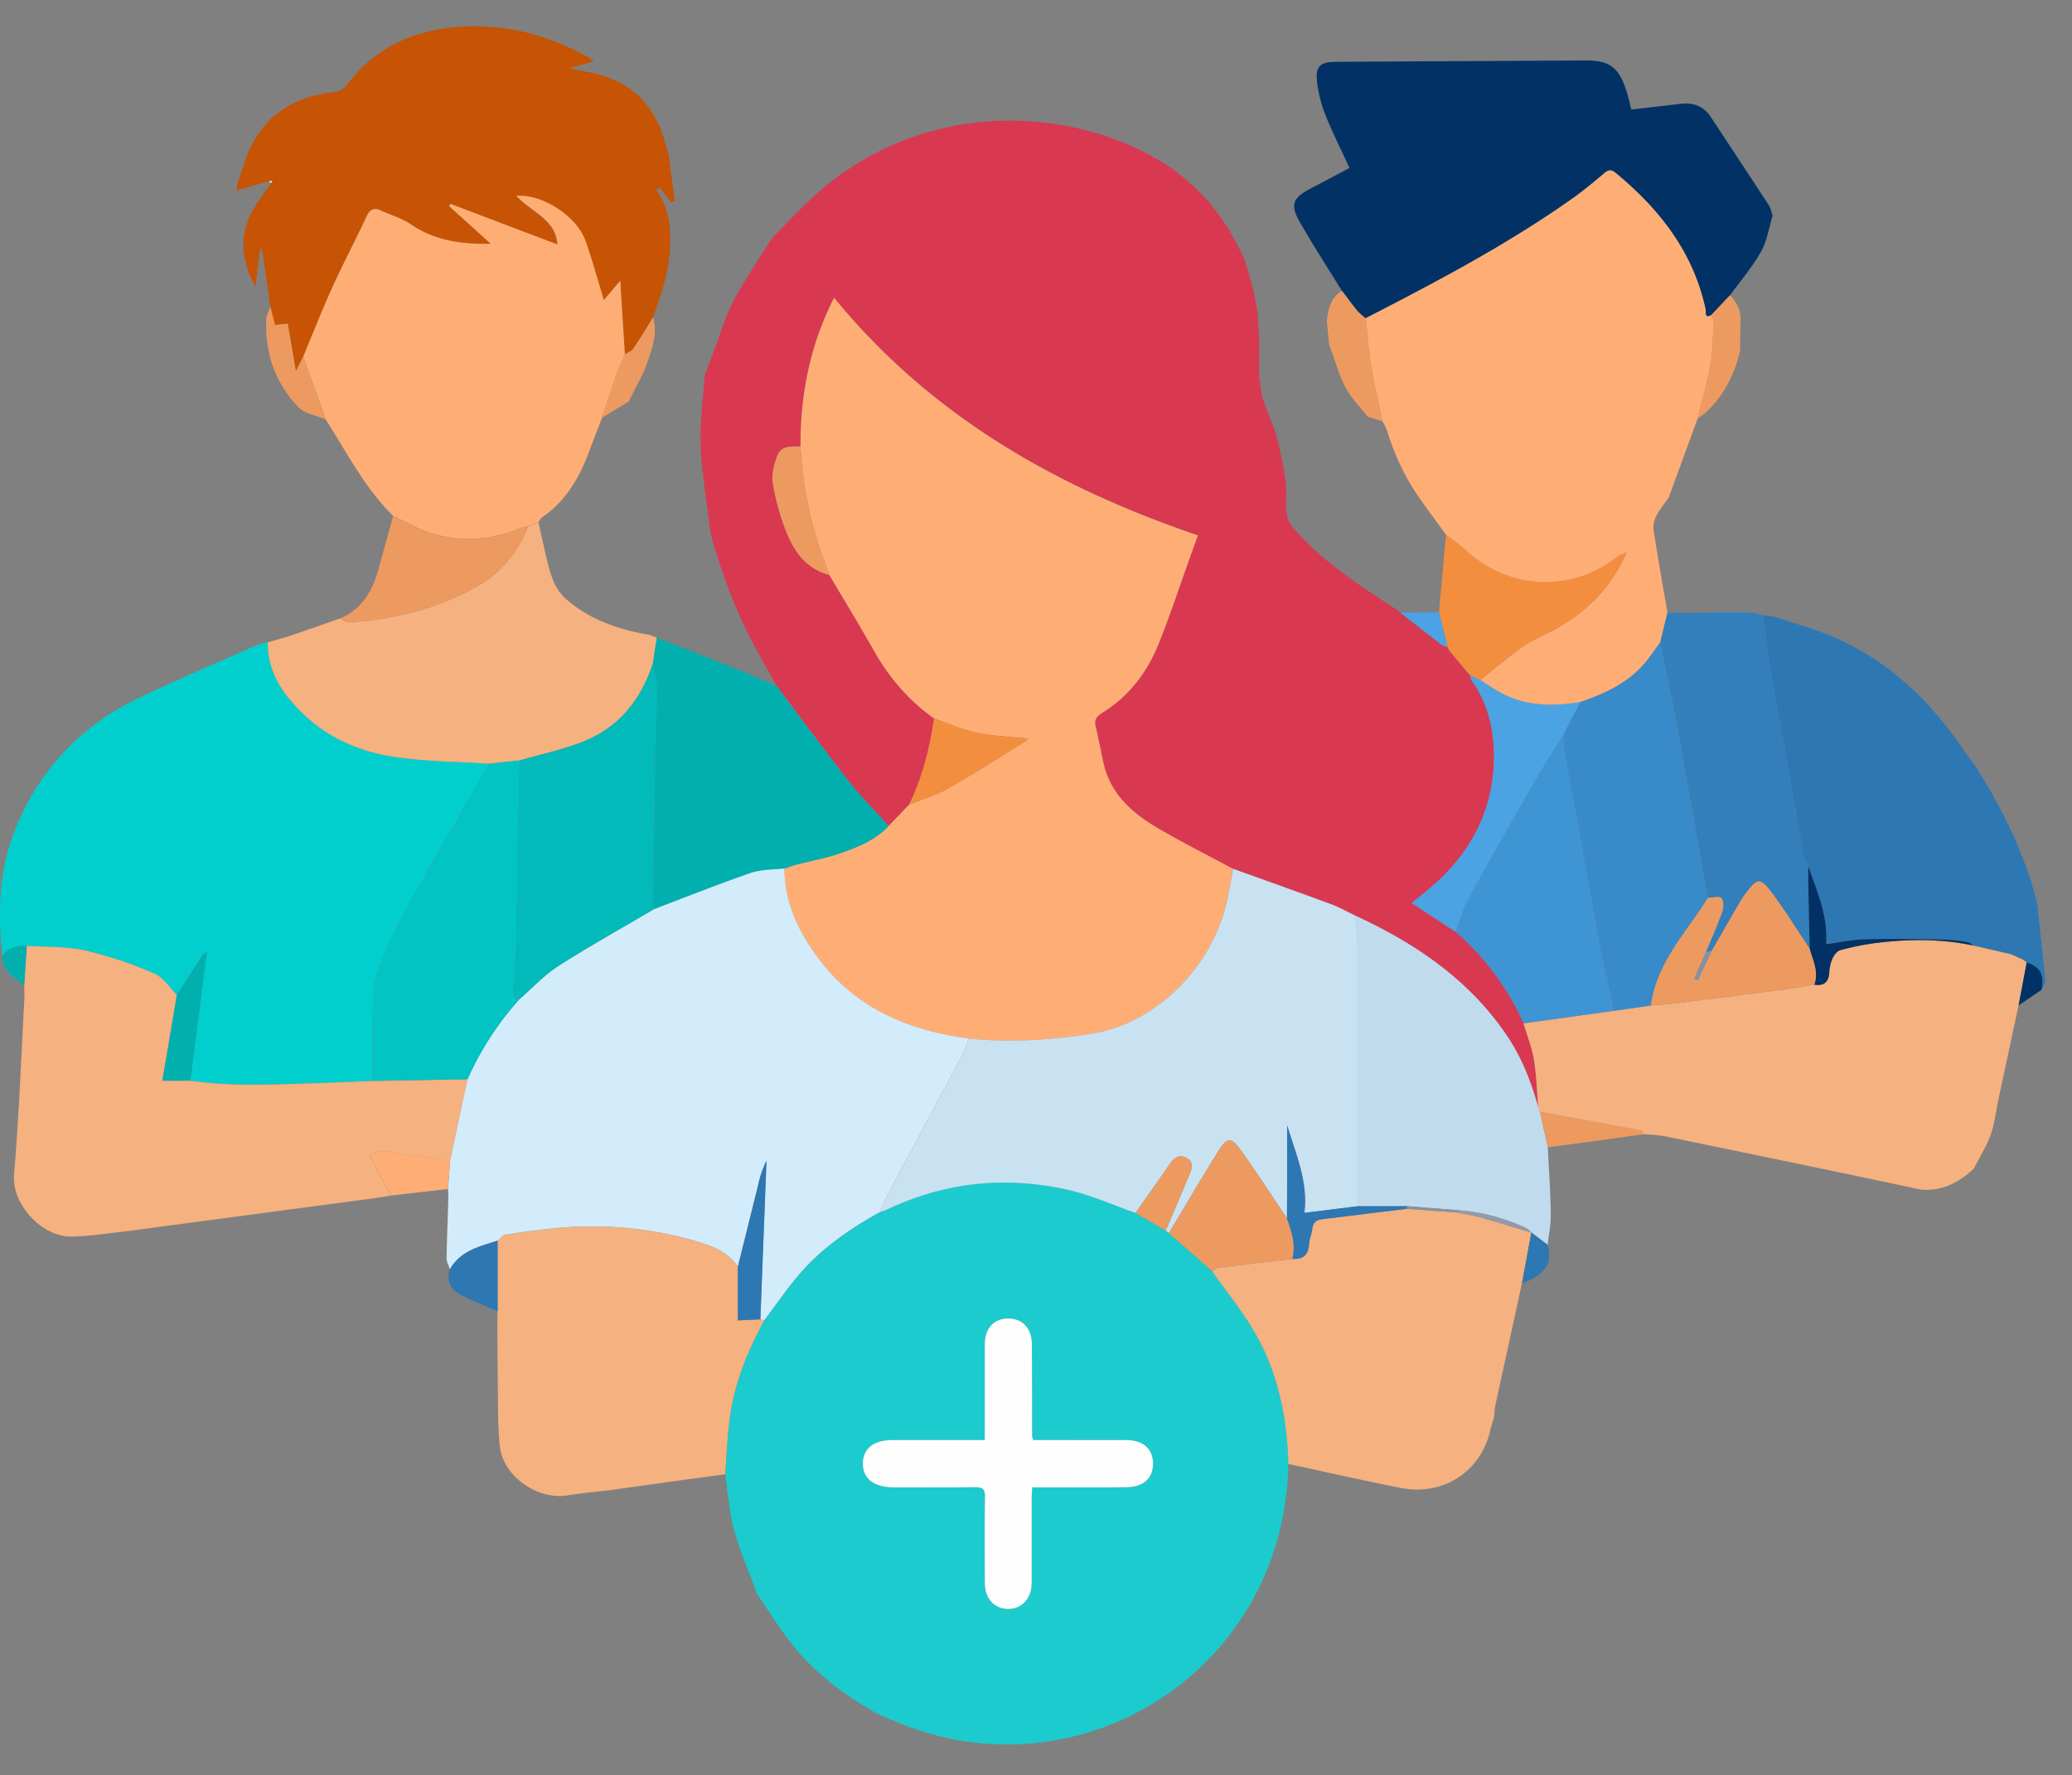 <svg id="Layer_1" data-name="Layer 1" xmlns="http://www.w3.org/2000/svg" viewBox="0 0 1011.35 866.64"><rect x="0" y="0" width="1011.35" height="866.64" fill="#808080" stroke="none"/><defs><style>.cls-1{fill:#d93851;}.cls-2{fill:#1ccbcd;}.cls-3{fill:#01cfce;}.cls-4{fill:#c65404;}.cls-5{fill:#feae75;}.cls-6{fill:#023265;}.cls-7{fill:#f5b17f;}.cls-8{fill:#2d77b3;}.cls-9{fill:#ed9a61;}.cls-10{fill:#01b0ae;}.cls-11{fill:#c8e2f2;}.cls-12{fill:#c1dbee;}.cls-13{fill:#3f94d3;}.cls-14{fill:#f48e3f;}.cls-15{fill:#4ba3e3;}.cls-16{fill:#d3ecfb;}.cls-17{fill:#fefefe;}.cls-18{fill:#01c4c3;}.cls-19{fill:#327fbc;}.cls-20{fill:#01bab9;}.cls-21{fill:#398ac8;}.cls-22{fill:#919bab;}.cls-23{fill:#8791a3;}</style></defs><title>Untitled-3</title><path class="cls-1" d="M376.66,116.41c8-8,15.57-16.44,24.14-23.74C450.89,50,518.28,51.11,564.16,77.34c18.08,10.34,31.48,25.37,40.72,44.06.81,1.62,1.66,3.22,2.48,4.84,1.42,4.92,3,9.81,4.24,14.77,3.65,14.12,2.87,28.58,3,43,.57,3.55.71,7.23,1.79,10.61,2.26,7.12,5.74,13.92,7.4,21.16,2.18,9.47,4.47,19.29,4,28.84-.27,6,.53,10.1,4.32,14.13,1.7,1.82,3.35,3.7,5.12,5.46,13.41,13.37,29.3,23.43,45,33.79l1.29,1.09c6.58,5.16,13.14,10.35,19.76,15.45a14.26,14.26,0,0,0,3.29,1.41l-.05-.07c.31.63.62,1.26.94,1.89l10.1,12a8.11,8.11,0,0,0,.74,2.26c8.27,11.75,11.26,25.17,10.94,39.13-.55,23.21-10,42.7-26.9,58.53-4.26,4-8.92,7.56-13.21,11.15l21.37,14.09a128,128,0,0,1,33.12,44.68c1.77,6,4.14,11.85,5.14,17.95,1.27,7.66,1.42,15.51,2.06,23.27-3.48-12.92-8.38-25.21-16-36.29-18.47-26.74-44.31-44.06-73.24-57.45-4-1.91-8-4.15-12.13-5.69-15.82-5.85-31.73-11.49-47.61-17.2C590,417.79,578,411.71,566.34,405c-13.42-7.72-24.81-17.39-28-33.75-1.11-5.7-2.36-11.37-3.63-17-.72-3.17.88-4.78,3.39-6.34C551.17,339.79,560,328,565.63,314c5.44-13.55,10-27.46,14.93-41.21l4.12-11.48c-69-23.49-130.3-58.2-177.56-116-11.82,23.33-16.51,47.41-16.37,72.62-8-.22-10.22.64-12.09,6.47-1.18,3.68-2.08,7.91-1.44,11.61A120.59,120.59,0,0,0,383,257.53c4,10.62,9.74,20,21.83,23.17,7.25,12.27,14.66,24.44,21.69,36.82,7.48,13.19,17,24.45,29.43,33.23-2.2,14.58-5.69,28.79-12.23,42.12l-9.92,10.35c-6.34-7-13.12-13.69-18.94-21.12-12.18-15.53-23.86-31.46-35.75-47.23-3.55-6.35-7.17-12.67-10.63-19.07-9.49-17.56-16.37-36.16-21.65-55.37-1.7-14.25-4.22-28.47-4.84-42.76-.51-11.49,1.27-23.07,2-34.61l3.6-9.42c3.43-9,6.09-18.33,10.48-26.8C363.52,136.31,370.4,126.52,376.66,116.41Z"/><path class="cls-2" d="M426.67,835.76c-15-8.78-29-19-39.84-32.71-6.16-7.79-11.43-16.3-17.1-24.48-3.88-10.52-8.43-20.86-11.41-31.63-2.43-8.82-3-18.15-4.36-27.25.79-9.72,1.06-19.51,2.49-29.13,2.43-16.36,8.73-31.47,16.57-46,5.68-7.52,11-15.38,17.12-22.51,11-12.84,24.82-22.32,39.57-30.46a23.59,23.59,0,0,0,2.8-.94c28.33-13.54,58-16.71,88.41-9.91,11.4,2.54,22.26,7.49,33.37,11.35L569,600.78l1.52,1.17,21.13,18.55C599,631,607.17,640.88,613.35,652c10.79,19.33,15,40.66,15.54,62.71-.72,25.75-7.13,49.82-20.73,71.89a137.29,137.29,0,0,1-138.59,63.27C454.46,847.42,440.34,842.38,426.67,835.76ZM504.31,703a11.57,11.57,0,0,1-.54-1.89c0-15,0-30-.12-44.92-.06-7.84-4.71-12.65-11.78-12.52-6.85.12-11.18,4.89-11.2,12.53-.05,13.64,0,27.29,0,40.93V703h-45c-9.17,0-14.44,4.13-14.54,11.37s5.11,11.51,14.3,11.73c1.33,0,2.66,0,4,0,12.15,0,24.3.12,36.45-.08,3.65-.06,4.92.9,4.86,4.73-.22,14-.1,27.95-.08,41.93,0,7.76,4.59,12.83,11.47,12.78s11.39-5.19,11.4-12.95c0-13.64,0-27.29,0-40.93,0-1.74.18-3.48.29-5.48h6.56c13.15,0,26.3.11,39.44-.07,8.49-.11,13.07-4.53,12.93-11.87-.13-6.94-5-11.11-13.13-11.15-11.32-.06-22.63,0-33.95,0Z"/><path class="cls-3" d="M1.17,466.6C-1,446.23-.72,426,6.77,406.63c11.54-29.92,32-51.94,60.85-65.81,18.87-9.08,38.2-17.21,57.35-25.7a37.64,37.64,0,0,1,5.72-1.54c-.15,14.47,7.34,25.28,17.11,34.76,12.5,12.12,28.08,18.71,44.89,21.2,15.21,2.25,30.75,2.28,46.14,3.29-3.65,6.31-7.34,12.6-11,18.93-10.43,18.26-21.15,36.37-31.11,54.89a168.74,168.74,0,0,0-13,29.94c-2.16,7.08-1.64,15.06-1.86,22.64-.27,9.47-.06,19-.07,28.44-8.44.35-16.88.79-25.32,1-21.22.62-42.45,1.94-63.6-1.13q2.75-21.35,5.49-42.7,1.3-10.11,2.64-20.23a8.81,8.81,0,0,0-3.53,3.73q-5.58,8.69-11.2,17.33c-3.6-3.56-6.59-8.57-10.93-10.4A197.91,197.91,0,0,0,41.61,464c-9.22-2.07-19-1.6-28.55-2.25C8.38,461.62,4.12,462.51,1.17,466.6Z"/><path class="cls-4" d="M132,150l-4.11-28.42-.89,0L124.63,140c-6.24-11.59-8.3-23.54-2.12-35.68,2.68-5.25,6.45-10,9.73-14.91l.76-.92-1.6-.08L115.49,93a27.94,27.94,0,0,1,.62-4c1-3.17,2.2-6.27,3.21-9.44,6.87-21.55,22.23-32.21,44.13-34.69a8.38,8.38,0,0,0,5.35-2.72c13.4-18.38,32-27.08,54.08-28.95,22.51-1.92,43.58,3.47,63.34,14.21,1,.53,1.89,1.25,3.74,2.5l-12,3.44c6.09,1.33,11.72,2.07,17,3.81,15.83,5.21,25.34,16.46,29.64,32.37.52,1.91,1.15,3.79,1.74,5.69l3,22.83-1.73.81L322,91.61l-1.69,1.13c6.13,8.33,7.12,17.69,6.78,27.5-.41,12.2-4.35,23.45-8.36,34.73-3.21,5.14-6.3,10.36-9.71,15.36-.85,1.24-2.74,1.76-4.15,2.61-.72-11.49-1.44-23-2.24-35.86l-8,9.44c-3.07-10-5.65-19.64-9-29-4.27-12-21.05-22.92-33.65-21.88,7.15,8,19.25,11.27,20,23.76L219.85,99.54l-.59,1.14c6.45,5.84,12.9,11.68,20.33,18.39-15,.25-27.69-1.74-39.12-9.56-4.3-2.94-9.61-4.41-14.4-6.65-3.69-1.73-5.59-.55-7.28,3.1-5.38,11.61-11.39,22.93-16.68,34.59-5,11-9.39,22.31-14.06,33.48l-3.61,7.22c-1.44-8.35-2.69-15.67-4-23.19l-6.19.67C133.46,155.63,132.73,152.82,132,150Z"/><path class="cls-5" d="M148.05,174c4.67-11.17,9.06-22.46,14.06-33.48,5.29-11.66,11.3-23,16.68-34.59,1.69-3.65,3.59-4.83,7.28-3.1,4.79,2.24,10.1,3.71,14.4,6.65,11.43,7.82,24.09,9.81,39.12,9.56-7.43-6.71-13.88-12.55-20.33-18.39l.59-1.14,52.26,19.86c-.79-12.49-12.89-15.78-20-23.76,12.6-1,29.38,9.93,33.65,21.88,3.34,9.36,5.92,19,9,29l8-9.44c.8,12.87,1.52,24.37,2.24,35.86-1.45,3.47-3.06,6.88-4.3,10.42-2.39,6.85-4.57,13.77-6.84,20.66-2,5.2-4.07,10.37-6,15.61-4.78,13.12-11.45,24.89-23.31,33a8.73,8.73,0,0,0-1.67,2.27l-5,2c-1.44.41-2.92.69-4.29,1.23-13.85,5.51-28.09,6.59-42.33,2.49-6.72-1.93-12.91-5.75-19.33-8.71-13.91-13.7-22.67-31-33-47.18-2.38-6.68-4.78-13.36-7.15-20C150.44,181.16,149.26,177.59,148.05,174Z"/><path class="cls-6" d="M655,142c-6.89-11.17-14.06-22.19-20.56-33.58-4.85-8.49-3.45-11.81,5.1-16.28C646,88.75,652.46,85.31,658.71,82c-4.09-8.88-8.31-17.19-11.74-25.81a64.17,64.17,0,0,1-4.13-16.34c-.82-7.44,1.58-9.61,9-9.66q36-.24,71.9-.4c16.81-.09,33.62-.21,50.42-.27,11.06,0,15.63,3.14,19.29,13.57,1.15,3.26,1.83,6.69,2.81,10.37,7.8-.9,15.66-1.74,23.49-2.74,6.3-.8,11.56.75,15.19,6.24q14.31,21.63,28.5,43.33c.94,1.43,1.2,3.31,1.77,5-1.81,5.91-2.69,12.34-5.66,17.59-4.27,7.56-10,14.27-15.19,21.34l-9.1,9.63c-3.53,1.88-2.48-1.33-2.76-2.65-6-28.09-22.56-49.16-44.16-66.94-2.19-1.8-3.64-1.1-5.55.53C778,88.86,773.1,92.92,768,96.57c-32,22.72-66.58,40.89-101.35,58.8a29.16,29.16,0,0,1-3.87-3.36C660.07,148.76,657.59,145.34,655,142Z"/><path class="cls-7" d="M13.06,461.75c9.54.65,19.33.18,28.55,2.25a197.91,197.91,0,0,1,33.8,11.31c4.34,1.83,7.33,6.84,10.93,10.4-2.29,13.59-4.58,27.18-7.06,41.87H92.94c21.15,3.07,42.38,1.75,63.6,1.13,8.44-.25,16.88-.69,25.32-1l46.34-.84q-4.26,19.95-8.53,39.9c-8.32-1.19-16.61-2.72-25-3.44-4.41-.38-9.28-3.45-14.05,1.27l10.23,19.07-8,1.27-120.12,16c-9.22,1-18.42,2.57-27.66,2.73C20,603.9,5.64,587.4,6.84,573.45c2.45-28.61,3.48-57.34,5.06-86,.12-2.15-.06-4.32-.1-6.48Z"/><path class="cls-7" d="M373,644.6c-7.84,14.49-14.14,29.6-16.57,46-1.43,9.62-1.7,19.41-2.49,29.13q-10.83,1.45-21.67,2.93l-35.43,4.93c-6.58.79-13.2,1.33-19.72,2.42-14.63,2.45-31.61-9.25-33.16-24-1.13-10.69-.81-21.54-1-32.31-.17-10-.13-19.94-.19-29.91l.09-3.6,0-34.46c1.26-1,2.41-2.69,3.79-2.91,8-1.26,16.06-2.36,24.14-3.16A182.24,182.24,0,0,1,336.4,605c8.9,2.38,18,5.08,23.76,13.41v26.2l10.94-.52Z"/><path class="cls-8" d="M866.22,301.09c10.2,3.51,20.76,6.25,30.55,10.67,26,11.7,45.66,30.9,61.58,54.22,1.86,2.73,3.86,5.36,5.79,8,13.3,20.8,24.05,42.75,30.18,66.79,1.36,12.65,2.79,25.29,4,37.95.13,1.39-1.12,2.91-1.73,4.36,1-7.8-.58-10.77-7.33-13.36l-1.94-1.32-1.06-.66a.8.8,0,0,1-.91-.28l-1.67-.79-.23-.08-2.16-.87-18.08-4.18c-.84-.57-1.63-1.49-2.54-1.64a76.07,76.07,0,0,0-10.82-1.3c-13.11-.22-26.23-.46-39.33-.15-6.19.14-12.34,1.51-19.17,2.42,1-14-4.47-25.8-8.65-38-.72-1.26-1.84-2.44-2.09-3.78-1.49-7.92-2.71-15.89-4.14-23.82-3.91-21.87-8-43.71-11.77-65.6-1.68-9.71-2.77-19.53-4.13-29.3Z"/><path class="cls-7" d="M257.82,256.93l5-2c1,4.5,2,9,3,13.51,2.08,8.72,3.67,18.15,10.64,24.18,11.51,9.95,25.64,14.85,40.58,17.3l3.57,1.38-1.92,12.54c-5.65,17.55-16.34,31-33.54,38-10.08,4.1-20.93,6.32-31.43,9.38l-14.89,1.61c-15.39-1-30.93-1-46.14-3.29-16.81-2.49-32.39-9.08-44.89-21.2-9.77-9.48-17.26-20.29-17.11-34.76,3.78-1.1,7.6-2.08,11.33-3.34,8-2.69,15.92-5.53,23.87-8.31,1.62.65,3.29,2,4.87,1.87,22.12-1.45,43.14-6.79,62.56-17.84C245.09,279.26,252.83,269.29,257.82,256.93Z"/><path class="cls-9" d="M257.82,256.93c-5,12.36-12.73,22.33-24.5,29C213.9,297,192.88,302.35,170.76,303.8c-1.58.1-3.25-1.22-4.87-1.87,11.08-4.54,16.06-13.78,19-24.6q3.47-12.7,7-25.39c6.42,3,12.61,6.78,19.33,8.71,14.24,4.1,28.48,3,42.33-2.49C254.9,257.62,256.38,257.34,257.82,256.93Z"/><path class="cls-9" d="M648.71,168l-1.08-11.32c.73-5.76,1.77-11.37,7.41-14.65,2.55,3.36,5,6.78,7.7,10a29.16,29.16,0,0,0,3.87,3.36c.82,7.54,1.32,15.13,2.56,22.6,1.54,9.27,3.69,18.43,5.58,27.64l-7.17-2.19c-3.69-4.76-8.17-9.12-10.88-14.39C653.28,182.4,651.31,175,648.71,168Z"/><path class="cls-9" d="M148.05,174c1.21,3.56,2.39,7.13,3.64,10.68,2.37,6.69,4.77,13.37,7.15,20-4.45-1.88-10.07-2.64-13.15-5.84-11.5-12-16.55-26.84-15.71-43.51.09-1.83,1.32-3.6,2-5.4.73,2.81,1.46,5.62,2.27,8.72l6.19-.67c1.29,7.52,2.54,14.84,4,23.19Z"/><path class="cls-10" d="M13.06,461.75,11.8,481C6.74,477.3,1,474.16,1.17,466.6,4.12,462.51,8.38,461.62,13.06,461.75Z"/><path class="cls-5" d="M433.76,403.22l9.92-10.36c6.42-2.61,13.22-4.57,19.19-8,13-7.37,25.51-15.47,38.21-23.31a2.33,2.33,0,0,0,.66-1c-8.53-.92-17-1.2-25.26-2.91-7-1.46-13.73-4.56-20.57-6.93-12.41-8.78-22-20-29.43-33.23-7-12.38-14.44-24.55-21.69-36.82-.72-2-1.41-4-2.17-6A186.37,186.37,0,0,1,390.75,218c-.14-25.21,4.55-49.29,16.37-72.62,47.26,57.78,108.55,92.49,177.56,116l-4.12,11.48c-4.94,13.75-9.49,27.66-14.93,41.21-5.62,14-14.46,25.76-27.53,33.86-2.51,1.56-4.11,3.17-3.39,6.34,1.27,5.66,2.52,11.33,3.63,17,3.19,16.36,14.58,26,28,33.75,11.65,6.7,23.65,12.78,35.5,19.13-1.09,5.69-2,11.44-3.31,17.08-7.64,32.08-35.27,58.67-65.85,63.47-19.9,3.12-39.88,4.36-60,2.32-2.63-.43-5.26-.81-7.87-1.27-26.52-4.72-49.31-16.09-65.6-38.14-9.49-12.86-16.39-27-16.31-43.6,2-.67,4.05-1.46,6.13-2,6.9-1.78,14-3,20.69-5.31C418.48,413.66,427.18,410.24,433.76,403.22Z"/><path class="cls-11" d="M472.7,507c20.1,2,40.08.8,60-2.32,30.58-4.8,58.21-31.39,65.85-63.47,1.35-5.64,2.22-11.39,3.31-17.08,15.88,5.71,31.79,11.35,47.61,17.2,4.18,1.54,8.09,3.78,12.13,5.69.33,4.11,1,8.21,1,12.32q.12,64.76.07,129.53l-26,3.22c1.88-15.41-4.16-28.56-8.4-42.73,0,6.85,0,13,0,19.13q0,13.15-.08,26.3c-7.68-11.4-15.06-23-23.17-34.11-4-5.43-6.23-5.22-9.75.37-8.5,13.47-16.53,27.24-24.74,40.89L569,600.78q5.7-13.47,11.4-26.94c1.38-3.24,2.47-6.63-1.43-8.65-3.66-1.9-6.15.29-8.22,3.33-5.42,7.92-11,15.75-16.47,23.61-11.11-3.86-22-8.81-33.37-11.35-30.44-6.8-60.08-3.63-88.41,9.91a23.59,23.59,0,0,1-2.8.94,48.18,48.18,0,0,1,2.07-5.45c3.67-7,7.47-14,11.21-21.06,9.19-17.23,18.41-34.44,27.52-51.71A42.69,42.69,0,0,0,472.7,507Z"/><path class="cls-7" d="M985.27,490.82q-4.92,23-9.85,46.09c-1.21,5.66-1.78,11.56-3.73,17-2.1,5.81-5.49,11.14-8.31,16.68-7.36,6.69-15.57,11.17-25.94,10.11-15.71-3.31-31.41-6.65-47.12-9.92q-39-8.13-78-16.14a89.41,89.41,0,0,0-9.86-.91c-.46-.61-.84-1.66-1.4-1.77-16.47-3.11-33-6.12-49.46-9.16-.27-.66-.54-1.32-.8-2-.64-7.76-.79-15.61-2.06-23.27-1-6.1-3.37-12-5.14-17.95l44.16-6.12,18-2.59c4.43-.4,8.89-.67,13.3-1.22q27-3.37,53.91-6.9c4.18-.55,8.32-1.36,12.47-2.05,4.72.77,7.09-1.15,7.38-6a19,19,0,0,1,1.54-6.73c.78-1.66,2.3-3.69,3.88-4.11a132.1,132.1,0,0,1,17.49-3.52c15.84-1.95,31.68-2.09,47.39,1.28l18.08,4.18,2.16.87.23.08,1.67.79a.8.8,0,0,0,.91.28l1.06.66,1.94,1.32Q987.26,480.29,985.27,490.82Z"/><path class="cls-12" d="M750.85,540.77c.26.66.53,1.32.8,2q1.94,8.67,3.85,17.35c.52,10.89,1.27,21.78,1.44,32.68.08,5-1,10-1.53,14.94l-7.94-6.05,0,.05a13.39,13.39,0,0,0-2.58-2.17,93.27,93.27,0,0,0-33.38-8.76l-24.85-2-24.1,0q0-64.77-.07-129.53c0-4.11-.63-8.21-1-12.32,28.93,13.39,54.77,30.71,73.24,57.45C742.47,515.56,747.37,527.85,750.85,540.77Z"/><path class="cls-10" d="M433.76,403.22c-6.58,7-15.28,10.44-24,13.47C403,419,396,420.22,389.05,422c-2.08.54-4.09,1.33-6.13,2-5.54.68-11.39.43-16.55,2.22-16,5.52-31.7,11.82-47.52,17.82,0-3.24-.1-6.49-.05-9.74.31-21.93.6-43.86,1-65.8.2-10.94.85-21.89.86-32.83,0-3.94-1.28-7.89-2-11.83l1.92-12.54c11.4,4.46,22.83,8.85,34.19,13.41,8.14,3.27,16.19,6.77,24.27,10.16,11.89,15.77,23.57,31.7,35.75,47.23C420.64,389.53,427.42,396.2,433.76,403.22Z"/><path class="cls-13" d="M787.81,493.43l-44.16,6.12a128,128,0,0,0-33.12-44.68c2-5.25,3.29-10.83,6-15.68,11-20.07,22.44-39.95,33.84-59.82,4.19-7.29,8.78-14.36,13.18-21.54,0,2.82-.32,5.71.17,8.46,2.69,15.24,5.62,30.44,8.39,45.67,2.88,15.89,5.51,31.81,8.53,47.67C782.76,470.94,785.39,482.17,787.81,493.43Z"/><path class="cls-14" d="M717.59,329.71q-5-6-10.11-12l-.93-1.89.05.07q-2.1-8.51-4.22-17Q704.09,280,705.81,261c3.37,2.6,7,5,10.07,7.84,21.62,19.89,52.62,19.71,73.41,2.94,1-.81,2.36-1.18,4.77-2.34-7.5,17.25-19.12,28.66-33.92,37.09-5.48,3.12-11.48,5.45-16.64,9-7.31,5.05-14,10.92-21,16.43Z"/><path class="cls-15" d="M717.59,329.71l4.88,2.29c4.35,2.59,8.51,5.63,13.11,7.67,11.54,5.13,23.67,5,35.88,3l-8,15.2c-4.4,7.18-9,14.25-13.18,21.54-11.4,19.87-22.79,39.75-33.84,59.82-2.67,4.85-4,10.43-6,15.68l-21.37-14.09c4.29-3.59,9-7.16,13.21-11.15,16.9-15.83,26.35-35.32,26.9-58.53.32-14-2.67-27.38-10.94-39.13A8.11,8.11,0,0,1,717.59,329.71Z"/><path class="cls-14" d="M455.91,350.75c6.84,2.37,13.54,5.47,20.57,6.93,8.22,1.71,16.73,2,25.26,2.91a2.33,2.33,0,0,1-.66,1c-12.7,7.84-25.25,15.94-38.21,23.31-6,3.4-12.77,5.36-19.19,8C450.22,379.54,453.71,365.33,455.91,350.75Z"/><path class="cls-9" d="M390.75,218a186.37,186.37,0,0,0,11.87,56.69c.76,2,1.45,4,2.17,6-12.09-3.18-17.86-12.55-21.83-23.17a120.59,120.59,0,0,1-5.74-21.47c-.64-3.7.26-7.93,1.44-11.61C380.53,218.62,382.71,217.76,390.75,218Z"/><path class="cls-15" d="M683.55,299.05l18.83-.15q2.11,8.5,4.22,17a14.26,14.26,0,0,1-3.29-1.41C696.69,309.4,690.13,304.21,683.55,299.05Z"/><path class="cls-15" d="M706.55,315.84l.93,1.89Z"/><path class="cls-16" d="M318.85,444c15.82-6,31.54-12.3,47.52-17.82,5.16-1.79,11-1.54,16.55-2.22-.08,16.59,6.82,30.74,16.31,43.6,16.29,22,39.08,33.42,65.6,38.14,2.61.46,5.24.84,7.87,1.27a42.69,42.69,0,0,1-2.19,6.4c-9.11,17.27-18.33,34.48-27.52,51.71-3.74,7-7.54,14-11.21,21.06a48.18,48.18,0,0,0-2.07,5.45c-14.75,8.14-28.53,17.62-39.57,30.46-6.14,7.13-11.44,15-17.12,22.51l-1.92-.54q1.5-38.67,3-77.34A51,51,0,0,0,370,578.83l-9.81,39.55c-5.72-8.33-14.86-11-23.76-13.41a182.24,182.24,0,0,0-65.6-5.37c-8.08.8-16.13,1.9-24.14,3.16-1.38.22-2.53,1.9-3.79,2.91-8.89,2.8-18.18,4.94-23.28,14-.57-1.78-1.66-3.56-1.63-5.33.13-9.68.56-19.35.84-29,0-1.64-.1-3.28-.15-4.92l1-13.69q4.26-20,8.53-39.9A150,150,0,0,1,253.34,488c6.39-5.56,12.23-12,19.28-16.49C287.7,461.83,303.4,453.14,318.85,444Z"/><path class="cls-7" d="M742.89,626.39q-6.55,30.09-13.1,60.19a40.83,40.83,0,0,0-.48,5c-.72,2.52-1.52,5-2.13,7.57-4.73,19.49-23.07,31.25-43.32,27.26-18.38-3.63-36.65-7.79-55-11.71-.58-22-4.75-43.38-15.54-62.71-6.18-11.07-14.4-21-21.7-31.45,1.16-.59,2.26-1.56,3.48-1.71,11.88-1.49,23.79-2.85,35.69-4.25,5.3.4,7.87-2,8.13-7.36.12-2.45,1.31-4.83,1.55-7.28.29-3,1.85-4.39,4.71-4.74q20.71-2.52,41.42-5.1l24.85,1.86c3.84.8,7.75,1.39,11.51,2.45,8.21,2.32,16.36,4.88,24.53,7.35l0-.05Q745.18,614,742.89,626.39Z"/><path class="cls-17" d="M504.31,703H515.7c11.32,0,22.63,0,33.95,0,8.16,0,13,4.21,13.13,11.15.14,7.34-4.44,11.76-12.93,11.87-13.14.18-26.29.06-39.44.07h-6.56c-.11,2-.29,3.74-.29,5.48,0,13.64,0,27.29,0,40.93,0,7.76-4.58,12.91-11.4,12.95s-11.46-5-11.47-12.78c0-14-.14-28,.08-41.93.06-3.83-1.21-4.79-4.86-4.73-12.15.2-24.3.08-36.45.08-1.33,0-2.66,0-4,0-9.19-.22-14.4-4.5-14.3-11.73S426.51,703,435.68,703h45v-5.87c0-13.64,0-27.29,0-40.93,0-7.64,4.35-12.41,11.2-12.53,7.07-.13,11.72,4.68,11.78,12.52.11,15,.08,30,.12,44.92A11.57,11.57,0,0,0,504.31,703Z"/><path class="cls-9" d="M630.82,614.54c-11.9,1.4-23.81,2.76-35.69,4.25-1.22.15-2.32,1.12-3.48,1.71L570.52,602c8.21-13.65,16.24-27.42,24.74-40.89,3.52-5.59,5.78-5.8,9.75-.37,8.11,11.09,15.49,22.71,23.17,34.11C630.45,601.19,632.59,607.6,630.82,614.54Z"/><path class="cls-9" d="M554.29,592.13c5.5-7.86,11.05-15.69,16.47-23.61,2.07-3,4.56-5.23,8.22-3.33,3.9,2,2.81,5.41,1.43,8.65q-5.73,13.45-11.4,26.94Z"/><path class="cls-18" d="M253.34,488a150,150,0,0,0-25.14,38.83l-46.34.84c0-9.48-.2-19,.07-28.44.22-7.58-.3-15.56,1.86-22.64a168.74,168.74,0,0,1,13-29.94c10-18.52,20.68-36.63,31.11-54.89,3.61-6.33,7.3-12.62,11-18.93l14.89-1.61c-.3,11.08-.67,22.17-.88,33.26-.39,20.71-.64,41.43-1.05,62.15-.08,3.95-1,7.93-.76,11.82C251.28,481.65,248.37,485.89,253.34,488Z"/><path class="cls-10" d="M92.94,527.58H79.28c2.48-14.69,4.77-28.28,7.06-41.87q5.61-8.65,11.2-17.33a8.81,8.81,0,0,1,3.53-3.73q-1.32,10.13-2.64,20.23Q95.67,506.23,92.94,527.58Z"/><path class="cls-9" d="M306.84,196l-13.08,8c2.27-6.89,4.45-13.81,6.84-20.66,1.24-3.54,2.85-7,4.3-10.42,1.41-.85,3.3-1.37,4.15-2.61,3.41-5,6.5-10.22,9.71-15.36,2.32,7.73-.41,15-2.79,22C313.71,183.56,309.94,189.66,306.84,196Z"/><path class="cls-17" d="M131.4,88.39l1.6.08-.76.92Z"/><path class="cls-5" d="M705.81,261c-3.69-5-7.42-10.07-11.06-15.16a115.49,115.49,0,0,1-17.64-35.44,29.74,29.74,0,0,0-2.36-4.81c-1.89-9.21-4-18.37-5.58-27.64-1.24-7.47-1.74-15.06-2.56-22.6C701.38,137.46,736,119.29,768,96.57c5.14-3.65,10-7.71,14.83-11.8,1.91-1.63,3.36-2.33,5.55-.53,21.6,17.78,38.18,38.85,44.16,66.94.28,1.32-.77,4.53,2.76,2.65.41.86,1.2,1.73,1.16,2.56-.4,7.2-.37,14.5-1.58,21.58-1.53,8.87-4.12,17.56-6.25,26.32q-7.07,19.32-14.15,38.63c-2.06,3-4.44,5.79-6.08,9a12.17,12.17,0,0,0-1.28,6.91c2.08,13.49,4.49,26.94,6.78,40.4l-3.48,14.34c-2.78,3.72-5.28,7.69-8.38,11.12-8.26,9.14-19.08,14.13-30.54,18-12.21,2-24.34,2.17-35.88-3-4.6-2-8.76-5.08-13.11-7.67,7-5.51,13.72-11.38,21-16.43,5.16-3.57,11.16-5.9,16.64-9,14.8-8.43,26.42-19.84,33.92-37.09-2.41,1.16-3.77,1.53-4.77,2.34-20.79,16.77-51.79,16.95-73.41-2.94C712.76,266,709.18,263.62,705.81,261Z"/><path class="cls-9" d="M828.59,204.29c2.13-8.76,4.72-17.45,6.25-26.32,1.21-7.08,1.18-14.38,1.58-21.58,0-.83-.75-1.7-1.16-2.56l9.1-9.63a16.15,16.15,0,0,1,5.21,13.37c-.23,4.47-.14,8.94-.19,13.41-2.65,11.58-7.76,21.83-16.44,30.1A40.66,40.66,0,0,1,828.59,204.29Z"/><path class="cls-5" d="M219.67,566.73l-1,13.69-27.78,3.22-10.23-19.08c4.77-4.72,9.64-1.65,14.05-1.27C203.06,564,211.35,565.54,219.67,566.73Z"/><path class="cls-8" d="M360.16,618.38,370,578.83a51,51,0,0,1,4.14-12.11q-1.5,38.67-3,77.34l-10.94.52Z"/><path class="cls-8" d="M219.59,619.7c5.1-9.09,14.39-11.23,23.28-14l0,34.46c-6.43-2.88-13.1-5.33-19.19-8.8C219.6,629,217.88,624.67,219.59,619.7Z"/><path class="cls-19" d="M810.38,313.55l3.48-14.34c13.51-.1,27-.26,40.54-.22,2.05,0,4.1.95,6.15,1.46,1.36,9.77,2.45,19.59,4.13,29.3,3.77,21.89,7.86,43.73,11.77,65.6,1.43,7.93,2.65,15.9,4.14,23.82.25,1.34,1.37,2.52,2.09,3.77,0,2.49-.12,5-.07,7.46q.3,16.35.67,32.69c-6.3-9.36-12.22-19-19-28-5.1-6.71-6.63-6.28-11.8.48a43.71,43.71,0,0,0-3.09,4.54q-6.92,11.85-13.74,23.75l-3,1.12c2.72-6.59,5.65-13.11,8-19.82.73-2,.84-5.37-.35-6.71-1-1.12-4.29-.22-6.56-.22-1.06-5.52-2.19-11-3.17-16.56-4.09-22.93-8-45.89-12.24-68.79C815.87,339.74,813,326.66,810.38,313.55Z"/><path class="cls-6" d="M883.28,463.09q-.35-16.35-.67-32.69c-.05-2.49,0-5,.07-7.46,4.18,12.17,9.66,24,8.65,38,6.83-.91,13-2.28,19.17-2.42,13.1-.31,26.22-.07,39.33.15a76.07,76.07,0,0,1,10.82,1.3c.91.15,1.7,1.07,2.54,1.64-15.71-3.37-31.55-3.23-47.39-1.28a132.1,132.1,0,0,0-17.49,3.52c-1.58.42-3.1,2.45-3.88,4.11a19,19,0,0,0-1.54,6.73c-.29,4.86-2.66,6.78-7.38,6C887.89,474.42,884.78,468.86,883.28,463.09Z"/><path class="cls-6" d="M985.27,490.82q2-10.53,4-21.06c6.75,2.59,8.38,5.56,7.33,13.36Z"/><path class="cls-6" d="M985.33,467.5l-1.67-.79Z"/><path class="cls-6" d="M983.43,466.63l-2.16-.87Z"/><path class="cls-6" d="M987.3,468.44l-1.06-.66Z"/><path class="cls-20" d="M253.34,488c-5-2.11-2.06-6.35-2.31-9.55-.29-3.89.68-7.87.76-11.82.41-20.72.66-41.44,1.05-62.15.21-11.09.58-22.18.88-33.26,10.5-3.06,21.35-5.28,31.43-9.38,17.2-7,27.89-20.45,33.54-38,.7,3.94,2,7.89,2,11.83,0,10.94-.66,21.89-.86,32.83-.41,21.94-.7,43.87-1,65.8-.05,3.25,0,6.5.05,9.74-15.45,9.1-31.15,17.79-46.23,27.47C265.57,476,259.73,482.44,253.34,488Z"/><path class="cls-9" d="M755.5,560.1q-1.92-8.67-3.85-17.35c16.49,3,33,6,49.46,9.16.56.11.94,1.16,1.4,1.77l-36.24,5Z"/><path class="cls-8" d="M742.89,626.39q2.29-12.36,4.58-24.72l7.94,6.05C758.05,616.56,753.74,623,742.89,626.39Z"/><path class="cls-8" d="M630.82,614.54c1.77-6.94-.37-13.35-2.64-19.74q0-13.15.08-26.3c0-6.14,0-12.28,0-19.13,4.24,14.17,10.28,27.32,8.4,42.73l26-3.22,24.09,0-.06,1.23q-20.71,2.55-41.43,5.1c-2.86.35-4.42,1.69-4.71,4.74-.24,2.45-1.43,4.83-1.55,7.28C638.69,612.54,636.12,614.94,630.82,614.54Z"/><path class="cls-21" d="M810.38,313.55c2.65,13.11,5.49,26.19,7.91,39.35,4.21,22.9,8.15,45.86,12.24,68.79,1,5.53,2.11,11,3.17,16.56-1.26,1.94-2.48,3.92-3.79,5.82-10,14.59-21.7,28.28-24.08,46.77l-18,2.59c-2.42-11.26-5-22.49-7.21-33.8-3-15.86-5.65-31.78-8.53-47.67-2.77-15.23-5.7-30.43-8.39-45.67-.49-2.75-.14-5.64-.17-8.46l8-15.2c11.46-3.83,22.28-8.82,30.54-18C805.1,321.24,807.6,317.27,810.38,313.55Z"/><path class="cls-9" d="M805.83,490.84c2.38-18.49,14.1-32.18,24.08-46.77,1.31-1.9,2.53-3.88,3.79-5.82,2.27,0,5.57-.9,6.56.22,1.19,1.34,1.08,4.67.35,6.71-2.39,6.71-5.32,13.23-8,19.81q-2.8,6.39-5.62,12.78l1.75.71,6.92-14.6q6.86-11.88,13.74-23.75a43.71,43.71,0,0,1,3.09-4.54c5.17-6.76,6.7-7.19,11.8-.48,6.81,9,12.73,18.62,19,28,1.5,5.77,4.61,11.33,2.23,17.58-4.15.69-8.29,1.5-12.47,2.05q-26.94,3.52-53.91,6.9C814.72,490.17,810.26,490.44,805.83,490.84Z"/><path class="cls-22" d="M747.52,601.72c-8.17-2.47-16.32-5-24.53-7.35-3.76-1.06-7.67-1.65-11.51-2.45,0-.38.06-.75.08-1.13a93.27,93.27,0,0,1,33.38,8.76A13.39,13.39,0,0,1,747.52,601.72Z"/><path class="cls-23" d="M711.56,590.79c0,.38,0,.75-.08,1.13l-24.85-1.86c0-.41,0-.82.07-1.23Z"/><path class="cls-23" d="M835.62,463.88l-6.92,14.6-1.75-.71q2.82-6.39,5.62-12.78Z"/></svg>